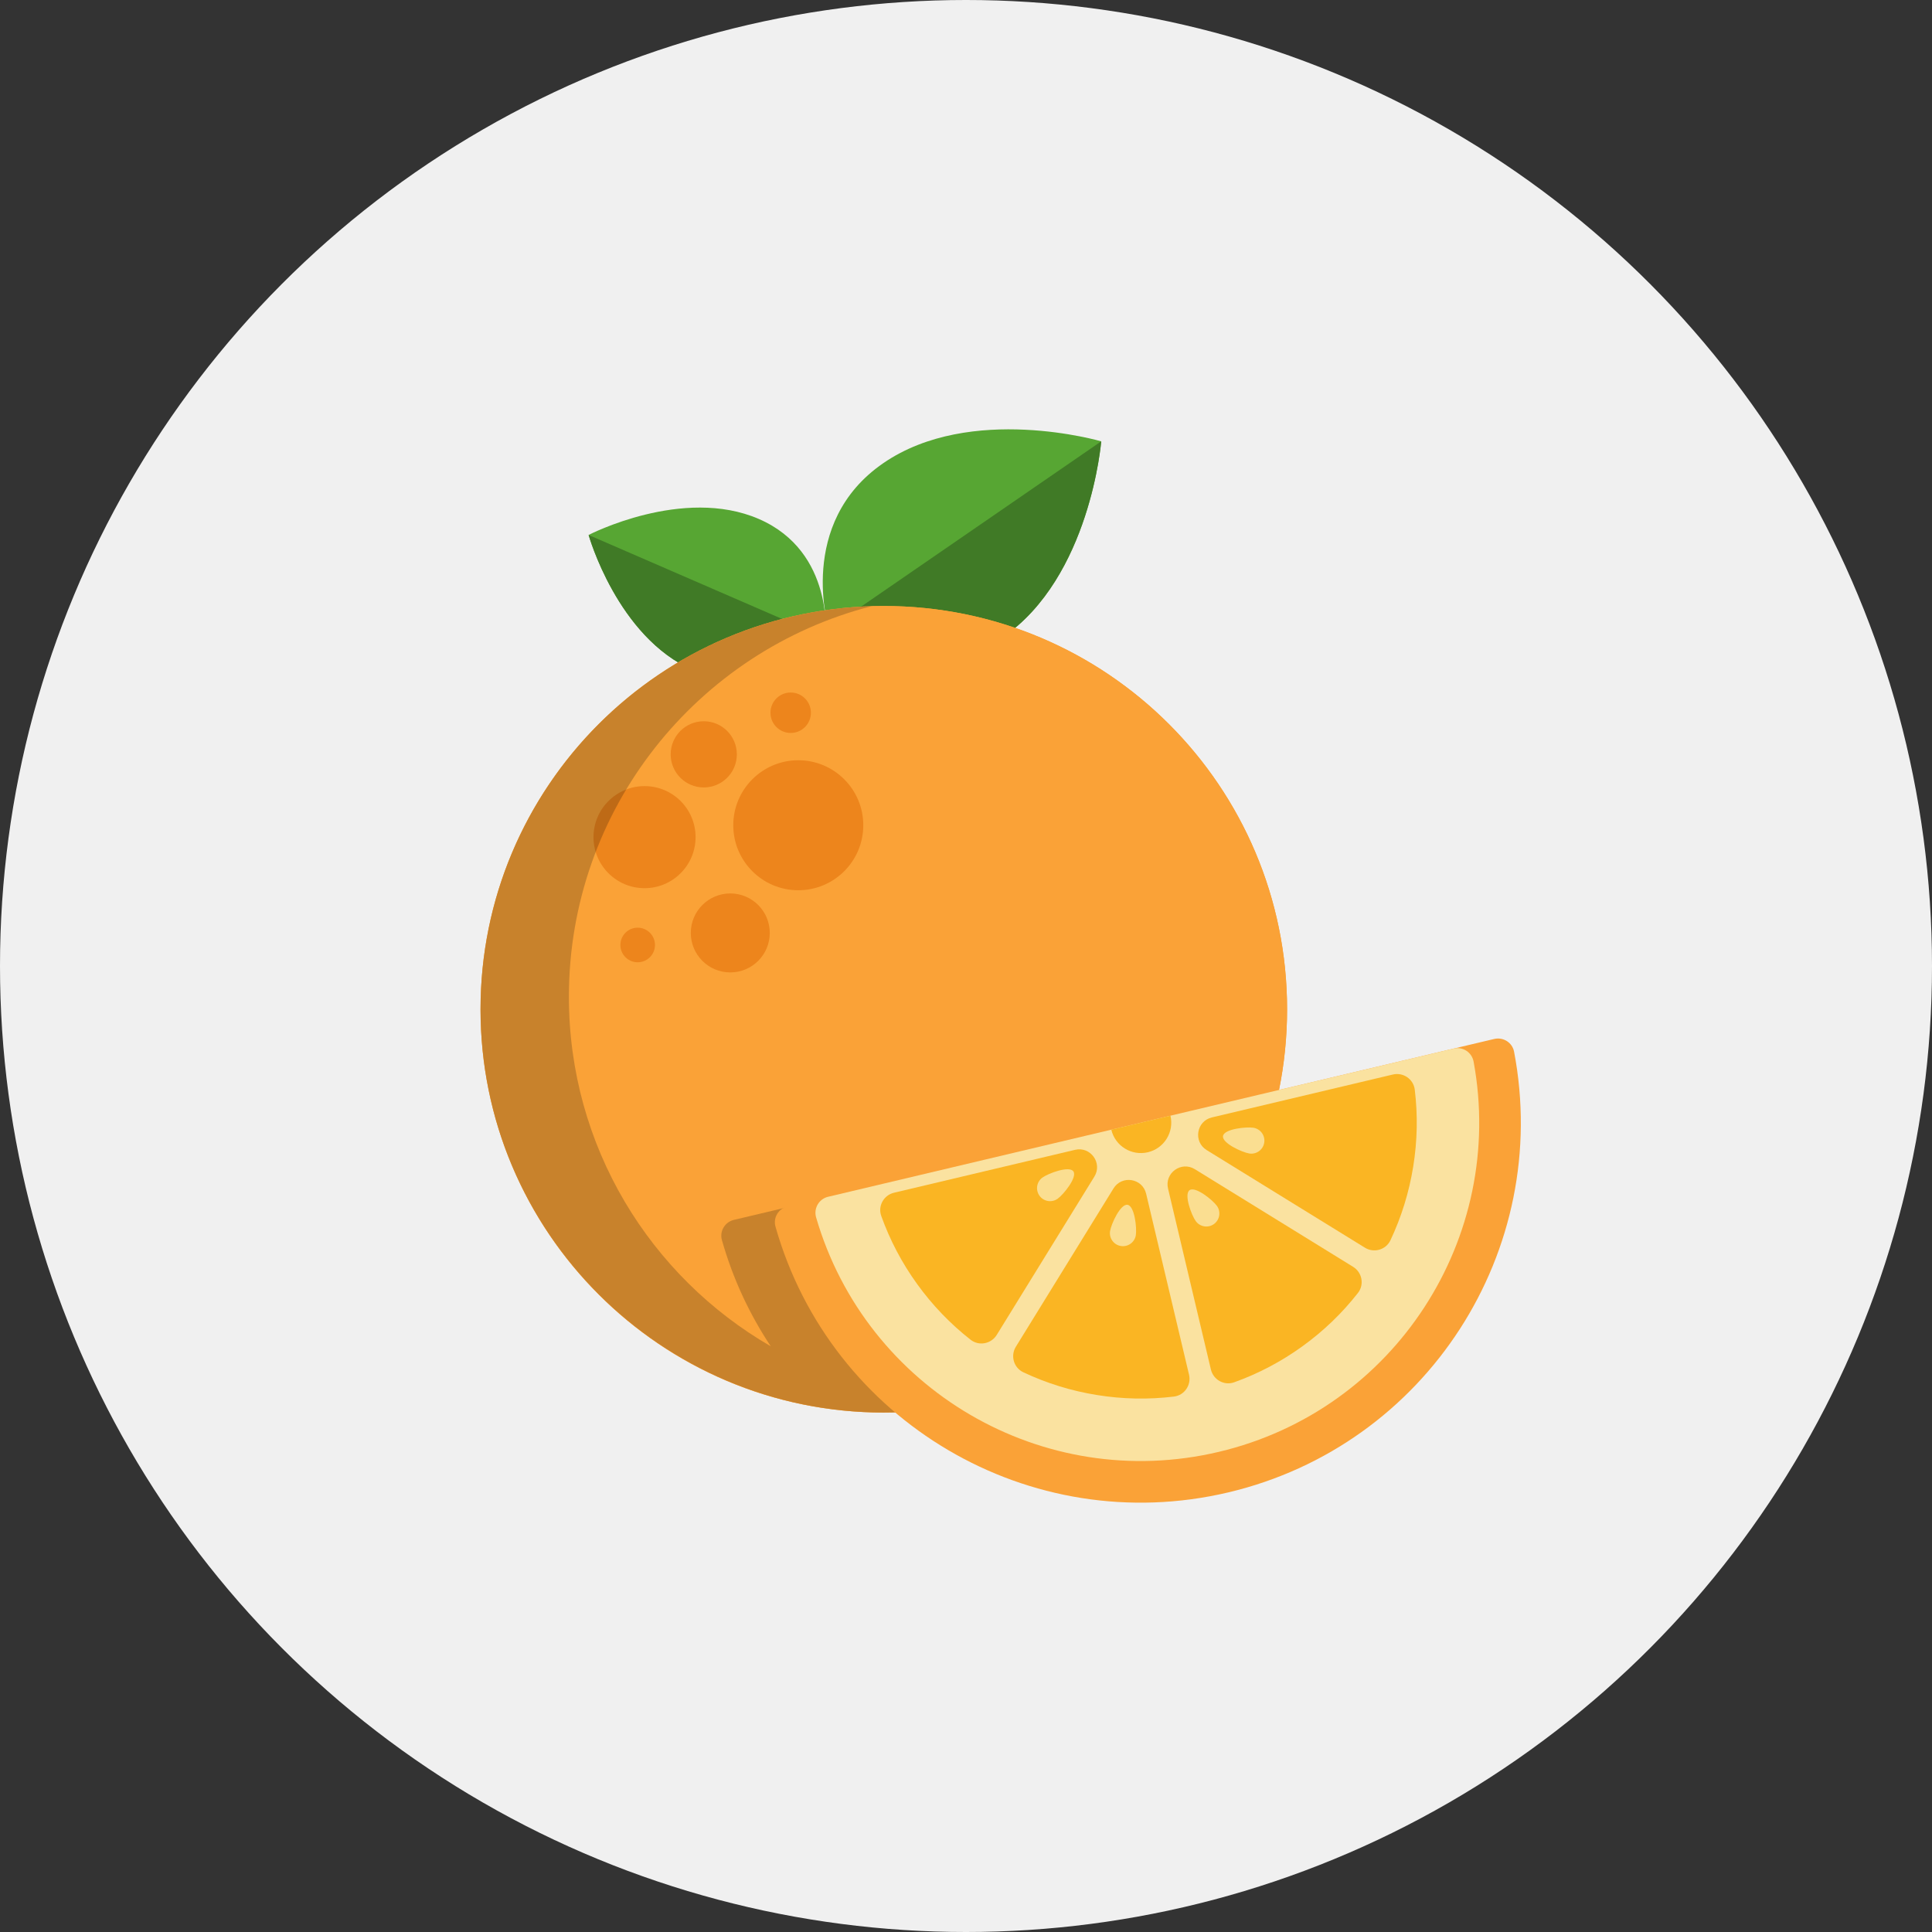 <svg width="72" height="72" viewBox="0 0 72 72" fill="none" xmlns="http://www.w3.org/2000/svg">
<rect x="0" y="0" width="72" height="72" fill="#333333" stroke="none"/>
<circle cx="36" cy="36" r="36" fill="#F0F0F0"/>
<path d="M25.835 24.977C23.006 23.75 21.936 19.936 21.936 19.936C21.936 19.936 25.452 18.113 28.281 19.341C31.11 20.569 30.763 23.767 30.763 23.767C30.763 23.767 28.664 26.205 25.835 24.977Z" fill="#57A633"/>
<path d="M21.936 19.937C21.936 19.937 23.006 23.75 25.835 24.978C28.664 26.206 30.764 23.768 30.764 23.768L21.936 19.937Z" fill="#407A26"/>
<path d="M37.379 23.743C40.632 21.503 41.039 16.447 41.039 16.447C41.039 16.447 36.171 15.022 32.917 17.261C29.664 19.5 30.887 23.435 30.887 23.435C30.887 23.435 34.126 25.982 37.379 23.743Z" fill="#57A633"/>
<path d="M30.887 23.436C30.887 23.436 34.126 25.983 37.379 23.744C40.632 21.504 41.039 16.448 41.039 16.448L30.887 23.436Z" fill="#407A26"/>
<path d="M32.937 52.642C41.237 52.642 47.966 45.913 47.966 37.613C47.966 29.312 41.237 22.584 32.937 22.584C24.637 22.584 17.908 29.312 17.908 37.613C17.908 45.913 24.637 52.642 32.937 52.642Z" fill="#FAA237"/>
<path d="M32.937 52.642C41.237 52.642 47.966 45.913 47.966 37.613C47.966 29.312 41.237 22.584 32.937 22.584C24.637 22.584 17.908 29.312 17.908 37.613C17.908 45.913 24.637 52.642 32.937 52.642Z" fill="#FAA237"/>
<path d="M26.227 29.346C26.908 29.346 27.46 28.794 27.46 28.113C27.46 27.431 26.908 26.879 26.227 26.879C25.546 26.879 24.994 27.431 24.994 28.113C24.994 28.794 25.546 29.346 26.227 29.346Z" fill="#ED851C"/>
<path d="M27.216 36.239C28.028 36.239 28.687 35.58 28.687 34.768C28.687 33.955 28.028 33.296 27.216 33.296C26.403 33.296 25.744 33.955 25.744 34.768C25.744 35.58 26.403 36.239 27.216 36.239Z" fill="#ED851C"/>
<path d="M23.764 35.861C24.12 35.861 24.409 35.573 24.409 35.217C24.409 34.861 24.12 34.572 23.764 34.572C23.408 34.572 23.12 34.861 23.12 35.217C23.12 35.573 23.408 35.861 23.764 35.861Z" fill="#ED851C"/>
<path d="M29.467 27.315C29.883 27.315 30.22 26.978 30.22 26.562C30.22 26.145 29.883 25.808 29.467 25.808C29.05 25.808 28.713 26.145 28.713 26.562C28.713 26.978 29.05 27.315 29.467 27.315Z" fill="#ED851C"/>
<path d="M29.749 33.177C31.087 33.177 32.172 32.092 32.172 30.755C32.172 29.417 31.087 28.332 29.749 28.332C28.412 28.332 27.327 29.417 27.327 30.755C27.327 32.092 28.412 33.177 29.749 33.177Z" fill="#ED851C"/>
<path d="M24.02 33.1C25.071 33.1 25.922 32.248 25.922 31.198C25.922 30.147 25.071 29.296 24.02 29.296C22.97 29.296 22.118 30.147 22.118 31.198C22.118 32.248 22.97 33.1 24.02 33.1Z" fill="#ED851C"/>
<path opacity="0.2" d="M47.659 40.65L27.352 45.461C27.016 45.54 26.809 45.883 26.904 46.216C27.312 47.656 27.934 48.982 28.724 50.172C24.227 47.574 21.201 42.715 21.201 37.149C21.201 30.143 25.994 24.257 32.48 22.591C24.391 22.833 17.908 29.465 17.908 37.613C17.908 45.724 24.326 52.26 32.234 52.625C39.473 52.96 46.216 47.837 47.659 40.65Z" fill="black"/>
<path d="M45.781 55.616C53.183 53.862 57.839 46.593 56.425 39.193C56.361 38.854 56.022 38.64 55.686 38.719L29.348 44.959C29.012 45.039 28.805 45.382 28.9 45.714C30.956 52.962 38.378 57.369 45.781 55.616Z" fill="#FAA237"/>
<path d="M45.423 54.106C51.988 52.551 56.126 46.125 54.917 39.564C54.854 39.219 54.516 38.996 54.175 39.077L30.859 44.601C30.518 44.682 30.316 45.033 30.414 45.37C32.277 51.775 38.859 55.662 45.423 54.106Z" fill="#FAE2A0"/>
<path d="M40.784 43.849L37.145 49.749C36.937 50.085 36.482 50.172 36.171 49.928C35.415 49.336 34.749 48.642 34.182 47.857C33.614 47.071 33.166 46.22 32.842 45.317C32.708 44.945 32.933 44.54 33.318 44.449L40.063 42.851C40.641 42.714 41.096 43.344 40.784 43.849Z" fill="#FAB523"/>
<path d="M42.713 44.486L44.312 51.231C44.403 51.616 44.141 51.999 43.749 52.046C42.797 52.162 41.835 52.143 40.878 51.988C39.921 51.834 39.003 51.55 38.135 51.14C37.778 50.971 37.65 50.526 37.858 50.189L41.497 44.289C41.809 43.784 42.577 43.908 42.713 44.486Z" fill="#FAB523"/>
<path d="M44.528 43.572L50.427 47.211C50.764 47.419 50.85 47.874 50.606 48.185C50.014 48.941 49.321 49.607 48.535 50.174C47.749 50.742 46.898 51.19 45.995 51.514C45.623 51.648 45.218 51.422 45.127 51.038L43.529 44.293C43.392 43.715 44.022 43.26 44.528 43.572Z" fill="#FAB523"/>
<path d="M45.164 41.643L51.909 40.044C52.294 39.953 52.676 40.215 52.724 40.607C52.84 41.559 52.821 42.521 52.666 43.478C52.512 44.435 52.227 45.353 51.818 46.221C51.649 46.578 51.203 46.706 50.867 46.498L44.967 42.859C44.462 42.547 44.586 41.779 45.164 41.643Z" fill="#FAB523"/>
<path d="M38.849 43.884C39.067 43.727 39.844 43.435 40.001 43.653C40.158 43.87 39.635 44.515 39.417 44.672C39.2 44.829 38.896 44.78 38.739 44.562C38.582 44.344 38.632 44.041 38.849 43.884Z" fill="#FADE91"/>
<path d="M41.369 45.878C41.412 45.613 41.755 44.857 42.02 44.9C42.285 44.943 42.372 45.769 42.329 46.034C42.286 46.298 42.036 46.478 41.771 46.435C41.506 46.392 41.326 46.143 41.369 45.878Z" fill="#FADE91"/>
<path d="M44.562 45.507C44.405 45.289 44.113 44.512 44.331 44.355C44.548 44.198 45.193 44.721 45.35 44.938C45.507 45.156 45.458 45.46 45.24 45.617C45.022 45.774 44.719 45.724 44.562 45.507Z" fill="#FADE91"/>
<path d="M46.556 42.987C46.291 42.944 45.535 42.601 45.578 42.336C45.621 42.071 46.447 41.985 46.712 42.028C46.977 42.071 47.157 42.32 47.114 42.585C47.071 42.85 46.821 43.03 46.556 42.987Z" fill="#FADE91"/>
<path d="M42.778 42.941C43.387 42.797 43.763 42.186 43.619 41.578L41.415 42.1C41.559 42.709 42.169 43.085 42.778 42.941Z" fill="#FAB523"/>
</svg>
